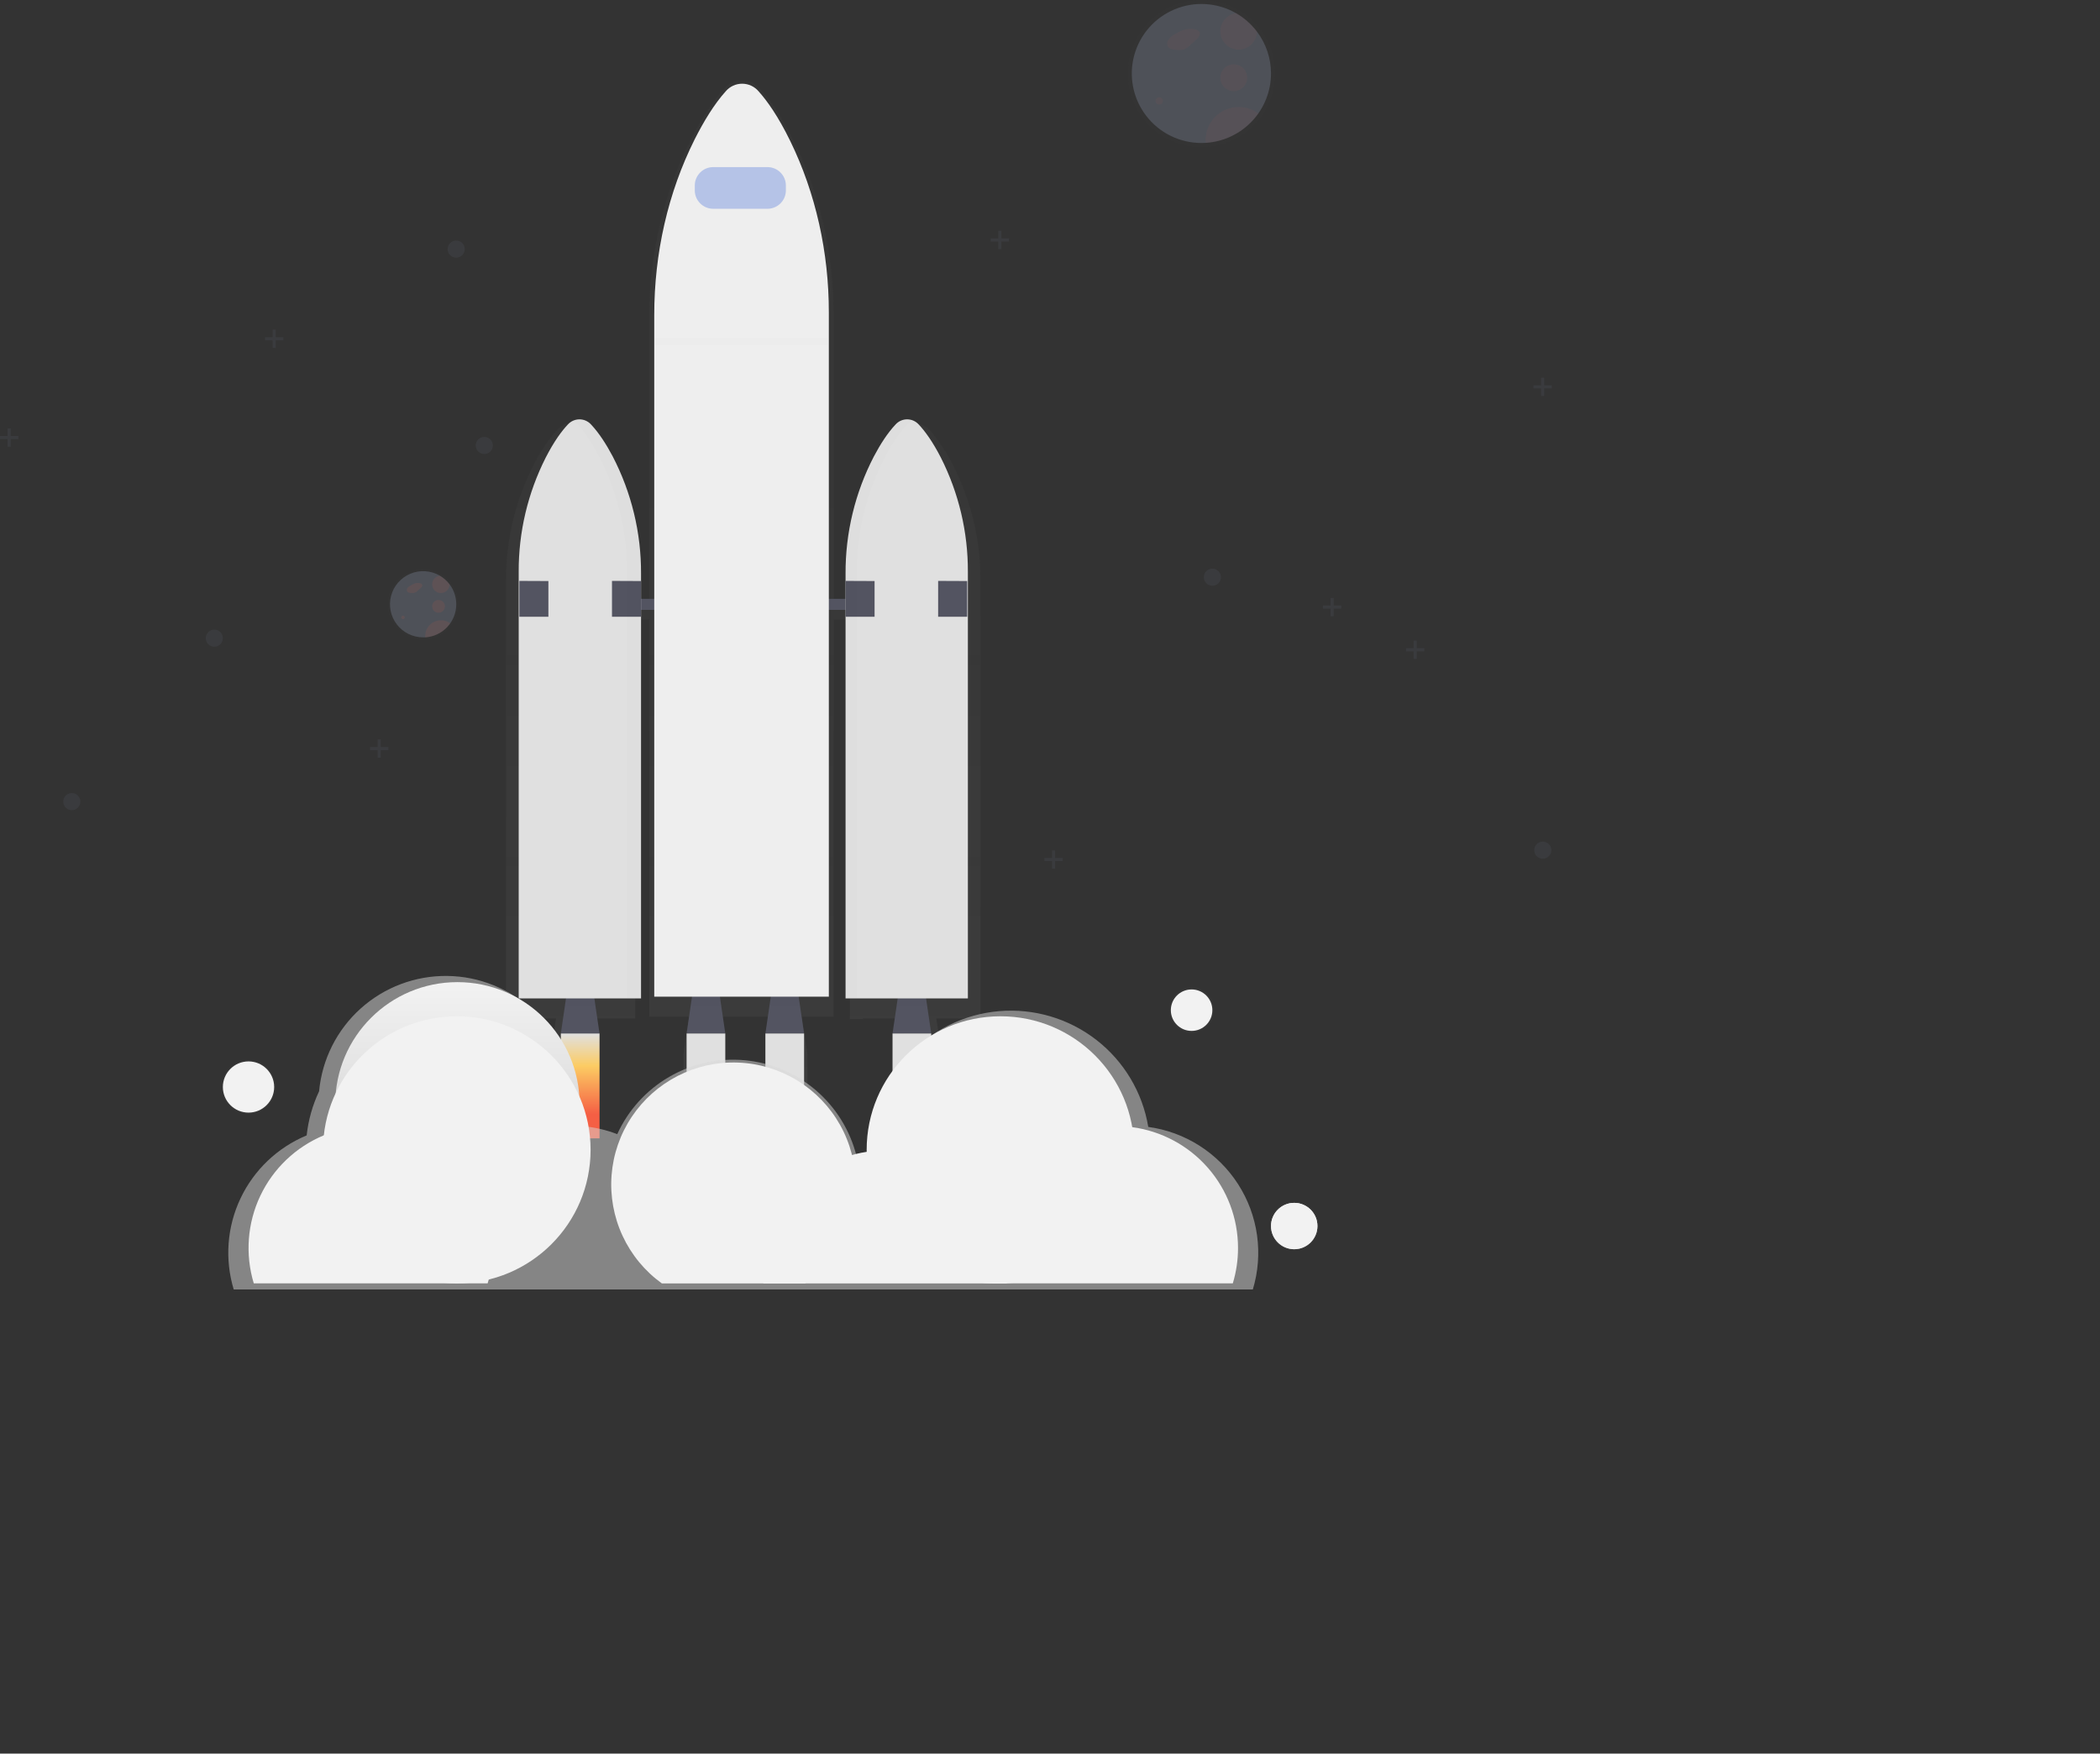 <svg width="200" height="167" viewBox="0 0 200 167" fill="none" xmlns="http://www.w3.org/2000/svg">
<rect x="0" y="0" width="200" height="167" fill="#333333" stroke="none"/>
<g opacity="0.7">
<path opacity="0.7" d="M93.384 55.273C93.397 51.388 92.465 47.557 90.668 44.11C89.815 42.491 89.037 41.484 88.432 40.867C88.203 40.626 87.905 40.461 87.579 40.397C87.252 40.332 86.914 40.371 86.611 40.508C86.368 40.594 86.15 40.735 85.972 40.92C85.162 41.757 84.43 42.864 83.791 44.043C81.901 47.57 80.92 51.512 80.937 55.513V57.914H79.394V30.005C79.394 24.155 78.082 18.384 75.513 13.259C74.296 10.834 73.186 9.326 72.331 8.4C72.124 8.164 71.869 7.976 71.583 7.846C71.297 7.717 70.987 7.65 70.673 7.65C70.359 7.65 70.049 7.717 69.763 7.846C69.477 7.976 69.222 8.164 69.015 8.4C67.859 9.655 66.815 11.314 65.903 13.078C63.202 18.307 61.83 24.241 61.83 30.265V57.914H60.496V55.398C60.513 51.397 59.532 47.455 57.641 43.928C57.002 42.751 56.271 41.644 55.461 40.805C55.228 40.56 54.923 40.395 54.59 40.334C54.257 40.274 53.913 40.32 53.608 40.467L53.664 40.497C53.468 40.584 53.291 40.707 53.143 40.861C52.544 41.478 51.766 42.484 50.907 44.103C49.11 47.55 48.178 51.381 48.191 55.267V96.994H52.951L52.432 100.424V110.681H56.324V100.424L55.804 96.994H60.496V58.994H61.83V96.823H65.632L65.085 100.423V110.681H68.978V100.424L68.432 96.825H73.555L73.009 100.424V110.681H76.901V100.424L76.355 96.825H79.39V58.994H80.933V97.051H82.184V96.994H86.32L85.801 100.424V110.681H89.694V100.424L89.174 96.994H93.384V55.273Z" fill="url(#paint0_linear)"/>
</g>
<path d="M57.098 98.425H53.413L54.071 93.957H56.44L57.098 98.425Z" fill="#535461"/>
<g opacity="0.1">
<path opacity="0.1" d="M53.888 95.731H56.624L56.44 94.482H54.071L53.888 95.731Z" fill="black"/>
</g>
<path d="M88.689 98.425H85.003L85.662 93.957H88.031L88.689 98.425Z" fill="#535461"/>
<g opacity="0.1">
<path opacity="0.1" d="M85.478 95.731H88.214L88.031 94.482H85.662L85.478 95.731Z" fill="black"/>
</g>
<path d="M69.077 98.425H65.39L66.048 93.957H68.419L69.077 98.425Z" fill="#535461"/>
<g opacity="0.1">
<path opacity="0.1" d="M65.865 95.731H68.603L68.419 94.482H66.048L65.865 95.731Z" fill="black"/>
</g>
<path d="M76.579 98.425H72.894L73.552 93.957H75.921L76.579 98.425Z" fill="#535461"/>
<g opacity="0.1">
<path opacity="0.1" d="M73.368 95.731H76.106L75.921 94.482H73.552L73.368 95.731Z" fill="black"/>
</g>
<path d="M83.424 57.029H57.098V58.08H83.424V57.029Z" fill="#535461"/>
<path d="M87.494 40.422C87.355 40.269 87.185 40.146 86.996 40.062C86.806 39.979 86.601 39.935 86.394 39.935C86.187 39.935 85.982 39.979 85.792 40.062C85.603 40.146 85.433 40.269 85.294 40.422C84.527 41.237 83.836 42.315 83.23 43.462C81.439 46.91 80.512 50.741 80.529 54.626V95.085H92.179V54.458C92.194 50.68 91.312 46.952 89.606 43.58C88.797 42.004 88.061 41.023 87.494 40.422Z" fill="#E0E0E0"/>
<path d="M54.087 40.422C54.226 40.269 54.396 40.146 54.585 40.062C54.775 39.979 54.98 39.935 55.187 39.935C55.394 39.935 55.599 39.979 55.788 40.062C55.978 40.146 56.148 40.269 56.287 40.422C57.053 41.237 57.745 42.315 58.351 43.462C60.142 46.91 61.069 50.741 61.052 54.626V95.085H49.399V54.458C49.384 50.68 50.266 46.952 51.972 43.58C52.779 42.004 53.515 41.023 54.087 40.422Z" fill="#E0E0E0"/>
<path d="M49.464 55.322L52.228 55.334V58.738H49.464V55.322Z" fill="#535461"/>
<path d="M58.284 55.322L61.047 55.334V58.738H58.284V55.322Z" fill="#535461"/>
<path d="M80.527 55.322L83.293 55.334V58.738H80.527V55.322Z" fill="#535461"/>
<path d="M89.347 55.322L92.112 55.334V58.738H89.347V55.322Z" fill="#535461"/>
<g opacity="0.1">
<path opacity="0.1" d="M58.346 43.41C57.742 42.263 57.049 41.185 56.282 40.37C56.065 40.131 55.776 39.97 55.459 39.91C55.142 39.85 54.814 39.896 54.525 40.04C54.691 40.123 54.842 40.235 54.969 40.37C55.736 41.185 56.427 42.263 57.033 43.41C58.824 46.858 59.751 50.689 59.734 54.574V95.029H61.05V54.578C61.067 50.692 60.139 46.859 58.346 43.41Z" fill="black"/>
</g>
<g opacity="0.1">
<path opacity="0.1" d="M84.278 43.522C84.882 42.375 85.575 41.297 86.342 40.482C86.486 40.328 86.659 40.204 86.852 40.118C86.567 39.994 86.25 39.962 85.946 40.027C85.642 40.093 85.367 40.252 85.158 40.482C84.392 41.297 83.7 42.375 83.094 43.522C81.303 46.97 80.376 50.801 80.393 54.685V95.141H81.579V54.692C81.56 50.805 82.486 46.972 84.278 43.522Z" fill="black"/>
</g>
<path d="M57.098 98.424H53.413V108.411H57.098V98.424Z" fill="url(#paint1_linear)"/>
<path d="M69.075 98.424H65.39V108.411H69.075V98.424Z" fill="url(#paint2_linear)"/>
<path d="M76.579 98.424H72.894V108.411H76.579V98.424Z" fill="url(#paint3_linear)"/>
<path d="M88.689 98.424H85.003V108.411H88.689V98.424Z" fill="url(#paint4_linear)"/>
<path d="M72.25 8.701C72.057 8.473 71.817 8.289 71.546 8.163C71.275 8.037 70.979 7.972 70.68 7.972C70.381 7.972 70.086 8.037 69.815 8.163C69.544 8.289 69.303 8.473 69.111 8.701C68.017 9.923 67.034 11.539 66.165 13.258C63.609 18.352 62.309 24.133 62.309 29.995V94.919H78.937V29.734C78.937 24.037 77.695 18.411 75.263 13.433C74.111 11.071 73.06 9.604 72.25 8.701Z" fill="#EEEEEE"/>
<path d="M73.088 15.913H67.927C66.957 15.913 66.17 16.699 66.17 17.668V18.128C66.17 19.097 66.957 19.883 67.927 19.883H73.088C74.059 19.883 74.846 19.097 74.846 18.128V17.668C74.846 16.699 74.059 15.913 73.088 15.913Z" fill="#B5C3E7"/>
<g opacity="0.7">
<g opacity="0.7">
<path d="M109.358 107.32C108.812 104.036 107.047 101.077 104.414 99.034C101.781 96.991 98.473 96.014 95.15 96.297C91.828 96.58 88.734 98.103 86.486 100.562C84.237 103.02 83 106.235 83.019 109.564C83.019 109.63 83.019 109.693 83.019 109.759C82.529 109.833 82.044 109.937 81.566 110.07C80.954 107.637 79.6 105.454 77.69 103.823C75.781 102.193 73.41 101.196 70.908 100.969C68.406 100.743 65.895 101.299 63.723 102.561C61.551 103.823 59.826 105.727 58.787 108.011C57.715 107.598 56.59 107.341 55.445 107.248C55.262 106.214 54.956 105.204 54.533 104.242C54.334 101.207 52.996 98.357 50.786 96.263C48.577 94.169 45.657 92.983 42.61 92.943C39.563 92.903 36.614 94.011 34.349 96.046C32.084 98.081 30.672 100.894 30.392 103.923C29.765 105.249 29.365 106.671 29.207 108.129C26.434 109.281 24.189 111.419 22.905 114.13C21.621 116.841 21.392 119.931 22.26 122.801H119.316C119.822 121.127 119.958 119.363 119.716 117.631C119.473 115.899 118.857 114.241 117.911 112.769C116.964 111.298 115.71 110.049 114.233 109.108C112.756 108.167 111.093 107.557 109.358 107.32Z" fill="url(#paint5_linear)"/>
<path d="M109.358 107.32C108.812 104.036 107.047 101.077 104.414 99.034C101.781 96.991 98.473 96.014 95.15 96.297C91.828 96.58 88.734 98.103 86.486 100.562C84.237 103.02 83 106.235 83.019 109.564C83.019 109.63 83.019 109.693 83.019 109.759C82.529 109.833 82.044 109.937 81.566 110.07C80.954 107.637 79.6 105.454 77.69 103.823C75.781 102.193 73.41 101.196 70.908 100.969C68.406 100.743 65.895 101.299 63.723 102.561C61.551 103.823 59.826 105.727 58.787 108.011C57.715 107.598 56.59 107.341 55.445 107.248C55.262 106.214 54.956 105.204 54.533 104.242C54.334 101.207 52.996 98.357 50.786 96.263C48.577 94.169 45.657 92.983 42.61 92.943C39.563 92.903 36.614 94.011 34.349 96.046C32.084 98.081 30.672 100.894 30.392 103.923C29.765 105.249 29.365 106.671 29.207 108.129C26.434 109.281 24.189 111.419 22.905 114.13C21.621 116.841 21.392 119.931 22.26 122.801H119.316C119.822 121.127 119.958 119.363 119.716 117.631C119.473 115.899 118.857 114.241 117.911 112.769C116.964 111.298 115.71 110.049 114.233 109.108C112.756 108.167 111.093 107.557 109.358 107.32Z" fill="#DADADA"/>
</g>
</g>
<path d="M43.563 116.762C49.988 116.762 55.197 111.562 55.197 105.147C55.197 98.732 49.988 93.532 43.563 93.532C37.137 93.532 31.929 98.732 31.929 105.147C31.929 111.562 37.137 116.762 43.563 116.762Z" fill="url(#paint6_linear)"/>
<path d="M43.505 122.221C50.541 122.221 56.245 116.527 56.245 109.503C56.245 102.478 50.541 96.784 43.505 96.784C36.47 96.784 30.766 102.478 30.766 109.503C30.766 116.527 36.47 122.221 43.505 122.221Z" fill="url(#paint7_linear)"/>
<path d="M95.278 122.221C102.314 122.221 108.017 116.527 108.017 109.503C108.017 102.478 102.314 96.784 95.278 96.784C88.242 96.784 82.539 102.478 82.539 109.503C82.539 116.527 88.242 122.221 95.278 122.221Z" fill="url(#paint8_linear)"/>
<path d="M94.637 122.221C101.063 122.221 106.271 117.02 106.271 110.606C106.271 104.191 101.063 98.99 94.637 98.99C88.212 98.99 83.003 104.191 83.003 110.606C83.003 117.02 88.212 122.221 94.637 122.221Z" fill="url(#paint9_linear)"/>
<path d="M81.491 112.814C81.493 114.65 81.057 116.461 80.221 118.097C79.384 119.733 78.17 121.147 76.679 122.223H63.032C61.417 121.057 60.129 119.497 59.291 117.692C58.453 115.887 58.093 113.897 58.246 111.913C58.399 109.929 59.059 108.018 60.165 106.362C61.27 104.706 62.782 103.362 64.557 102.457C66.332 101.552 68.31 101.117 70.301 101.194C72.293 101.271 74.231 101.858 75.93 102.897C77.63 103.937 79.034 105.394 80.007 107.131C80.98 108.867 81.49 110.824 81.489 112.814H81.491Z" fill="url(#paint10_linear)"/>
<path d="M95.919 121.176C95.919 121.524 95.904 121.868 95.873 122.208C95.874 122.213 95.874 122.218 95.873 122.222H72.697C72.665 121.878 72.649 121.529 72.649 121.178C72.647 118.398 73.645 115.711 75.46 113.603C77.275 111.496 79.788 110.109 82.541 109.695C83.116 109.609 83.697 109.565 84.279 109.564C84.576 109.564 84.871 109.575 85.164 109.596C87.249 109.755 89.253 110.472 90.964 111.672C92.676 112.871 94.033 114.509 94.892 116.412C94.94 116.518 94.986 116.624 95.029 116.731C95.617 118.14 95.919 119.65 95.919 121.176Z" fill="url(#paint11_linear)"/>
<path d="M117.907 118.853C117.908 119.994 117.74 121.129 117.409 122.221H95.141C94.602 120.435 94.5 118.546 94.842 116.713C94.861 116.612 94.88 116.51 94.903 116.411C95.463 113.815 96.898 111.488 98.968 109.819C101.038 108.15 103.619 107.24 106.28 107.24C106.645 107.24 107.005 107.255 107.361 107.291C107.521 107.303 107.68 107.322 107.84 107.343C110.629 107.722 113.185 109.097 115.036 111.213C116.887 113.329 117.907 116.044 117.907 118.853Z" fill="url(#paint12_linear)"/>
<path d="M46.44 122.222C46.479 122.101 46.512 121.98 46.546 121.857C47.075 119.88 47.072 117.798 46.537 115.821C46.002 113.845 44.954 112.045 43.498 110.604C42.043 109.162 40.231 108.13 38.248 107.611C36.264 107.092 34.179 107.106 32.202 107.651C31.74 107.777 31.285 107.934 30.843 108.119C28.179 109.226 26.021 111.281 24.788 113.886C23.555 116.491 23.334 119.46 24.169 122.218H46.44V122.222Z" fill="url(#paint13_linear)"/>
<g opacity="0.7">
<path opacity="0.7" d="M113.486 98.334C114.664 98.334 115.62 97.38 115.62 96.203C115.62 95.026 114.664 94.073 113.486 94.073C112.307 94.073 111.352 95.026 111.352 96.203C111.352 97.38 112.307 98.334 113.486 98.334Z" fill="url(#paint14_linear)"/>
</g>
<path d="M113.485 98.177C114.578 98.177 115.463 97.293 115.463 96.203C115.463 95.112 114.578 94.228 113.485 94.228C112.393 94.228 111.508 95.112 111.508 96.203C111.508 97.293 112.393 98.177 113.485 98.177Z" fill="url(#paint15_linear)"/>
<g opacity="0.7">
<path opacity="0.7" d="M123.259 119.085C124.544 119.085 125.586 118.045 125.586 116.762C125.586 115.478 124.544 114.438 123.259 114.438C121.973 114.438 120.931 115.478 120.931 116.762C120.931 118.045 121.973 119.085 123.259 119.085Z" fill="url(#paint16_linear)"/>
</g>
<path d="M123.259 118.969C124.48 118.969 125.47 117.981 125.47 116.762C125.47 115.543 124.48 114.554 123.259 114.554C122.038 114.554 121.048 115.543 121.048 116.762C121.048 117.981 122.038 118.969 123.259 118.969Z" fill="url(#paint17_linear)"/>
<g opacity="0.7">
<path opacity="0.7" d="M23.669 106.074C25.081 106.074 26.226 104.931 26.226 103.52C26.226 102.11 25.081 100.967 23.669 100.967C22.256 100.967 21.111 102.11 21.111 103.52C21.111 104.931 22.256 106.074 23.669 106.074Z" fill="url(#paint18_linear)"/>
</g>
<path d="M23.669 105.959C25.017 105.959 26.111 104.867 26.111 103.52C26.111 102.173 25.017 101.082 23.669 101.082C22.32 101.082 21.226 102.173 21.226 103.52C21.226 104.867 22.32 105.959 23.669 105.959Z" fill="url(#paint19_linear)"/>
<g opacity="0.4">
<path opacity="0.4" d="M120.017 2.778C119.451 2.03 118.74 1.403 117.928 0.931C116.996 0.397 115.954 0.083 114.881 0.014C113.809 -0.054 112.735 0.124 111.742 0.535C110.749 0.947 109.865 1.581 109.156 2.388C108.448 3.194 107.935 4.153 107.656 5.189C107.378 6.226 107.341 7.312 107.55 8.365C107.759 9.417 108.207 10.408 108.86 11.26C109.513 12.113 110.353 12.804 111.316 13.28C112.279 13.757 113.339 14.006 114.414 14.009C114.562 14.009 114.711 14.009 114.858 13.995C116.122 13.915 117.342 13.495 118.386 12.779C119.431 12.063 120.261 11.078 120.79 9.928C121.319 8.779 121.526 7.508 121.39 6.25C121.253 4.993 120.778 3.796 120.014 2.786L120.017 2.778Z" fill="url(#paint20_linear)"/>
</g>
<path opacity="0.2" d="M121.047 6.997C121.048 8.68 120.405 10.3 119.252 11.528C118.098 12.755 116.519 13.498 114.837 13.604C114.698 13.614 114.557 13.618 114.417 13.618C113.4 13.618 112.397 13.384 111.485 12.934C110.573 12.485 109.777 11.832 109.159 11.027C108.54 10.221 108.115 9.285 107.917 8.289C107.719 7.293 107.752 6.265 108.016 5.285C108.279 4.304 108.764 3.397 109.435 2.634C110.105 1.871 110.942 1.272 111.881 0.883C112.821 0.494 113.837 0.326 114.851 0.392C115.866 0.458 116.852 0.756 117.733 1.263C118.501 1.709 119.173 2.302 119.709 3.01C120.579 4.157 121.05 5.557 121.047 6.997Z" fill="#B5C3E7"/>
<path opacity="0.05" d="M112.784 2.797C112.441 2.945 112.111 3.119 111.795 3.317C111.584 3.434 111.403 3.598 111.266 3.796C111.199 3.895 111.163 4.011 111.16 4.131C111.158 4.251 111.19 4.368 111.253 4.47C111.413 4.69 111.733 4.725 111.999 4.74C112.245 4.792 112.499 4.778 112.737 4.699C112.975 4.621 113.188 4.481 113.354 4.293L113.924 3.776C114.122 3.598 114.34 3.351 114.253 3.099C114.188 2.906 113.971 2.812 113.774 2.78C113.284 2.683 112.776 2.773 112.348 3.03" fill="#F55F44"/>
<path opacity="0.05" d="M110.402 9.958C110.595 9.958 110.751 9.802 110.751 9.61C110.751 9.418 110.595 9.262 110.402 9.262C110.21 9.262 110.054 9.418 110.054 9.61C110.054 9.802 110.21 9.958 110.402 9.958Z" fill="#F55F44"/>
<path opacity="0.05" d="M117.5 8.68C118.206 8.68 118.779 8.108 118.779 7.403C118.779 6.697 118.206 6.125 117.5 6.125C116.793 6.125 116.22 6.697 116.22 7.403C116.22 8.108 116.793 8.68 117.5 8.68Z" fill="#F55F44"/>
<path opacity="0.05" d="M119.711 3.007C119.706 3.341 119.605 3.667 119.42 3.945C119.235 4.223 118.974 4.442 118.668 4.577C118.362 4.711 118.024 4.755 117.694 4.703C117.363 4.651 117.055 4.506 116.805 4.284C116.555 4.062 116.374 3.773 116.284 3.452C116.194 3.13 116.198 2.79 116.296 2.47C116.394 2.151 116.581 1.867 116.837 1.651C117.092 1.435 117.404 1.297 117.735 1.253C118.504 1.701 119.176 2.297 119.711 3.007Z" fill="#F55F44"/>
<path opacity="0.05" d="M119.839 10.81C119.268 11.62 118.522 12.292 117.657 12.776C116.791 13.26 115.827 13.543 114.837 13.604C114.829 13.513 114.824 13.421 114.824 13.328C114.824 12.747 114.986 12.178 115.292 11.683C115.597 11.188 116.034 10.788 116.554 10.527C117.074 10.266 117.657 10.154 118.237 10.204C118.816 10.254 119.371 10.464 119.839 10.81Z" fill="#F55F44"/>
<path opacity="0.25" d="M115.464 55.782C115.914 55.782 116.278 55.418 116.278 54.969C116.278 54.52 115.914 54.155 115.464 54.155C115.014 54.155 114.649 54.52 114.649 54.969C114.649 55.418 115.014 55.782 115.464 55.782Z" fill="#535461"/>
<path opacity="0.25" d="M6.838 77.153C7.288 77.153 7.653 76.789 7.653 76.34C7.653 75.89 7.288 75.526 6.838 75.526C6.388 75.526 6.023 75.89 6.023 76.34C6.023 76.789 6.388 77.153 6.838 77.153Z" fill="#535461"/>
<path opacity="0.25" d="M146.932 81.778C147.382 81.778 147.747 81.414 147.747 80.965C147.747 80.516 147.382 80.151 146.932 80.151C146.482 80.151 146.118 80.516 146.118 80.965C146.118 81.414 146.482 81.778 146.932 81.778Z" fill="#535461"/>
<path opacity="0.25" d="M46.123 43.237C46.573 43.237 46.938 42.873 46.938 42.424C46.938 41.975 46.573 41.611 46.123 41.611C45.673 41.611 45.308 41.975 45.308 42.424C45.308 42.873 45.673 43.237 46.123 43.237Z" fill="#535461"/>
<path opacity="0.25" d="M43.447 24.536C43.897 24.536 44.262 24.172 44.262 23.723C44.262 23.274 43.897 22.909 43.447 22.909C42.997 22.909 42.632 23.274 42.632 23.723C42.632 24.172 42.997 24.536 43.447 24.536Z" fill="#535461"/>
<path opacity="0.25" d="M20.41 61.589C20.86 61.589 21.225 61.224 21.225 60.775C21.225 60.326 20.86 59.962 20.41 59.962C19.96 59.962 19.596 60.326 19.596 60.775C19.596 61.224 19.96 61.589 20.41 61.589Z" fill="#535461"/>
<path opacity="0.25" d="M135.65 61.731H134.925V61.008H134.63V61.731H133.904V62.027H134.63V62.75H134.925V62.027H135.65V61.731Z" fill="#535461"/>
<path opacity="0.25" d="M147.79 36.692H147.065V35.97H146.769V36.692H146.044V36.989H146.769V37.711H147.065V36.989H147.79V36.692Z" fill="#535461"/>
<path opacity="0.25" d="M96.093 22.704H95.367V21.98H95.072V22.704H94.347V22.999H95.072V23.723H95.367V22.999H96.093V22.704Z" fill="#535461"/>
<path opacity="0.25" d="M127.738 57.666H127.012V56.943H126.717V57.666H125.993V57.962H126.717V58.685H127.012V57.962H127.738V57.666Z" fill="#535461"/>
<path opacity="0.25" d="M101.211 81.709H100.488V80.987H100.192V81.709H99.467V82.005H100.192V82.728H100.488V82.005H101.211V81.709Z" fill="#535461"/>
<path opacity="0.25" d="M26.985 32.112H26.26V31.389H25.965V32.112H25.239V32.407H25.965V33.131H26.26V32.407H26.985V32.112Z" fill="#535461"/>
<path opacity="0.25" d="M1.746 41.521H1.021V40.799H0.725V41.521H0V41.816H0.725V42.54H1.021V41.816H1.746V41.521Z" fill="#535461"/>
<path opacity="0.25" d="M36.989 71.14H36.264V70.416H35.969V71.14H35.245V71.435H35.969V72.159H36.264V71.435H36.989V71.14Z" fill="#535461"/>
<path d="M123.259 118.969C124.48 118.969 125.47 117.981 125.47 116.762C125.47 115.543 124.48 114.554 123.259 114.554C122.038 114.554 121.048 115.543 121.048 116.762C121.048 117.981 122.038 118.969 123.259 118.969Z" fill="url(#paint21_linear)"/>
<g opacity="0.4">
<path opacity="0.4" d="M42.964 55.543C42.694 55.187 42.356 54.888 41.969 54.663C41.525 54.405 41.028 54.253 40.516 54.218C40.003 54.183 39.49 54.266 39.015 54.462C38.54 54.657 38.117 54.959 37.778 55.344C37.439 55.729 37.193 56.187 37.06 56.682C36.927 57.177 36.91 57.697 37.011 58.199C37.111 58.702 37.327 59.175 37.64 59.581C37.953 59.988 38.356 60.316 38.817 60.542C39.278 60.768 39.785 60.884 40.298 60.883C40.369 60.883 40.441 60.883 40.509 60.883C41.111 60.844 41.691 60.644 42.189 60.303C42.686 59.962 43.081 59.493 43.333 58.946C43.584 58.398 43.683 57.793 43.618 57.194C43.553 56.596 43.328 56.026 42.964 55.545V55.543Z" fill="url(#paint22_linear)"/>
</g>
<path opacity="0.2" d="M43.454 57.552C43.454 58.354 43.148 59.126 42.599 59.71C42.049 60.295 41.297 60.648 40.496 60.699C40.43 60.699 40.363 60.699 40.296 60.699C39.812 60.699 39.334 60.587 38.9 60.373C38.466 60.159 38.087 59.848 37.793 59.464C37.498 59.08 37.296 58.634 37.202 58.16C37.107 57.686 37.123 57.197 37.249 56.73C37.374 56.263 37.605 55.831 37.925 55.468C38.244 55.104 38.642 54.819 39.09 54.634C39.537 54.448 40.021 54.368 40.504 54.4C40.987 54.431 41.456 54.573 41.876 54.814C42.242 55.026 42.561 55.309 42.817 55.645C43.233 56.194 43.457 56.864 43.454 57.552Z" fill="#B5C3E7"/>
<path opacity="0.1" d="M39.519 55.552C39.353 55.622 39.193 55.705 39.04 55.799C38.939 55.854 38.853 55.931 38.787 56.024C38.757 56.072 38.741 56.127 38.741 56.184C38.741 56.24 38.757 56.296 38.787 56.343C38.834 56.389 38.889 56.424 38.951 56.446C39.012 56.468 39.077 56.476 39.142 56.471C39.258 56.495 39.378 56.487 39.49 56.45C39.602 56.413 39.702 56.347 39.781 56.259L40.053 56.013C40.147 55.927 40.251 55.811 40.212 55.694C40.191 55.65 40.158 55.612 40.118 55.584C40.078 55.556 40.031 55.539 39.982 55.535C39.749 55.489 39.507 55.532 39.303 55.654" fill="#F55F44"/>
<path opacity="0.1" d="M38.384 58.962C38.476 58.962 38.55 58.888 38.55 58.797C38.55 58.705 38.476 58.631 38.384 58.631C38.293 58.631 38.218 58.705 38.218 58.797C38.218 58.888 38.293 58.962 38.384 58.962Z" fill="#F55F44"/>
<path opacity="0.1" d="M41.765 58.354C42.102 58.354 42.375 58.081 42.375 57.745C42.375 57.408 42.102 57.136 41.765 57.136C41.428 57.136 41.155 57.408 41.155 57.745C41.155 58.081 41.428 58.354 41.765 58.354Z" fill="#F55F44"/>
<path opacity="0.1" d="M42.818 55.659C42.816 55.818 42.768 55.973 42.68 56.105C42.592 56.238 42.468 56.343 42.323 56.407C42.177 56.471 42.016 56.492 41.859 56.468C41.702 56.443 41.555 56.374 41.436 56.269C41.317 56.164 41.231 56.026 41.187 55.873C41.144 55.721 41.146 55.558 41.192 55.407C41.239 55.255 41.328 55.119 41.449 55.016C41.571 54.913 41.719 54.847 41.877 54.826C42.242 55.039 42.562 55.322 42.818 55.659Z" fill="#F55F44"/>
<path opacity="0.1" d="M42.88 59.369C42.608 59.755 42.253 60.075 41.841 60.306C41.429 60.536 40.97 60.671 40.498 60.701C40.498 60.657 40.498 60.613 40.498 60.568C40.497 60.29 40.574 60.017 40.72 59.781C40.866 59.544 41.075 59.352 41.324 59.228C41.573 59.103 41.852 59.05 42.129 59.075C42.407 59.1 42.672 59.202 42.894 59.369H42.88Z" fill="#F55F44"/>
<g opacity="0.1">
<path opacity="0.1" d="M78.847 32.215H62.394V32.853H78.847V32.215Z" fill="black"/>
</g>
<defs>
<linearGradient id="paint0_linear" x1="70.788" y1="110.681" x2="70.788" y2="7.655" gradientUnits="userSpaceOnUse">
<stop stop-color="#808080" stop-opacity="0.25"/>
<stop offset="0.54" stop-color="#808080" stop-opacity="0.12"/>
<stop offset="1" stop-color="#808080" stop-opacity="0.1"/>
</linearGradient>
<linearGradient id="paint1_linear" x1="55.254" y1="98.424" x2="55.254" y2="108.413" gradientUnits="userSpaceOnUse">
<stop stop-color="#E0E0E0"/>
<stop offset="0.31" stop-color="#FCCC63"/>
<stop offset="0.77" stop-color="#F55F44"/>
</linearGradient>
<linearGradient id="paint2_linear" x1="1616.48" y1="6262.27" x2="1616.48" y2="6887.74" gradientUnits="userSpaceOnUse">
<stop stop-color="#E0E0E0"/>
<stop offset="0.31" stop-color="#FCCC63"/>
<stop offset="0.77" stop-color="#F55F44"/>
</linearGradient>
<linearGradient id="paint3_linear" x1="1797.08" y1="6262.27" x2="1797.08" y2="6887.74" gradientUnits="userSpaceOnUse">
<stop stop-color="#E0E0E0"/>
<stop offset="0.31" stop-color="#FCCC63"/>
<stop offset="0.77" stop-color="#F55F44"/>
</linearGradient>
<linearGradient id="paint4_linear" x1="2088.56" y1="6262.27" x2="2088.56" y2="6887.74" gradientUnits="userSpaceOnUse">
<stop stop-color="#E0E0E0"/>
<stop offset="0.31" stop-color="#FCCC63"/>
<stop offset="0.77" stop-color="#F55F44"/>
</linearGradient>
<linearGradient id="paint5_linear" x1="56968.1" y1="25027.1" x2="56968.1" y2="19435.6" gradientUnits="userSpaceOnUse">
<stop stop-color="#808080" stop-opacity="0.25"/>
<stop offset="0.54" stop-color="#808080" stop-opacity="0.12"/>
<stop offset="1" stop-color="#808080" stop-opacity="0.1"/>
</linearGradient>
<linearGradient id="paint6_linear" x1="43.563" y1="93.532" x2="43.563" y2="116.762" gradientUnits="userSpaceOnUse">
<stop stop-color="#F2F2F2"/>
<stop offset="0.31" stop-color="#E6E6E6"/>
<stop offset="0.77" stop-color="#CCCCCC"/>
</linearGradient>
<linearGradient id="paint7_linear" x1="6969.93" y1="15535" x2="6969.93" y2="19592.3" gradientUnits="userSpaceOnUse">
<stop stop-color="#F2F2F2"/>
<stop offset="0.31" stop-color="#E6E6E6"/>
<stop offset="0.77" stop-color="#CCCCCC"/>
</linearGradient>
<linearGradient id="paint8_linear" x1="15279.4" y1="15535" x2="15279.4" y2="19592.3" gradientUnits="userSpaceOnUse">
<stop stop-color="#F2F2F2"/>
<stop offset="0.31" stop-color="#E6E6E6"/>
<stop offset="0.77" stop-color="#CCCCCC"/>
</linearGradient>
<linearGradient id="paint9_linear" x1="13867.9" y1="14519.1" x2="13867.9" y2="17902.9" gradientUnits="userSpaceOnUse">
<stop stop-color="#F2F2F2"/>
<stop offset="0.31" stop-color="#E6E6E6"/>
<stop offset="0.77" stop-color="#CCCCCC"/>
</linearGradient>
<linearGradient id="paint10_linear" x1="13437.2" y1="14817.7" x2="13437.2" y2="17591.1" gradientUnits="userSpaceOnUse">
<stop stop-color="#F2F2F2"/>
<stop offset="0.31" stop-color="#E6E6E6"/>
<stop offset="0.77" stop-color="#CCCCCC"/>
</linearGradient>
<linearGradient id="paint11_linear" x1="15547.6" y1="9628.22" x2="15547.6" y2="10633.1" gradientUnits="userSpaceOnUse">
<stop stop-color="#F2F2F2"/>
<stop offset="0.31" stop-color="#E6E6E6"/>
<stop offset="0.77" stop-color="#CCCCCC"/>
</linearGradient>
<linearGradient id="paint12_linear" x1="18767.7" y1="11155" x2="18767.7" y2="12562.6" gradientUnits="userSpaceOnUse">
<stop stop-color="#F2F2F2"/>
<stop offset="0.31" stop-color="#E6E6E6"/>
<stop offset="0.77" stop-color="#CCCCCC"/>
</linearGradient>
<linearGradient id="paint13_linear" x1="8363.81" y1="11161.4" x2="8363.81" y2="12569.9" gradientUnits="userSpaceOnUse">
<stop stop-color="#F2F2F2"/>
<stop offset="0.31" stop-color="#E6E6E6"/>
<stop offset="0.77" stop-color="#CCCCCC"/>
</linearGradient>
<linearGradient id="paint14_linear" x1="3143.68" y1="2721.77" x2="3143.68" y2="2607.9" gradientUnits="userSpaceOnUse">
<stop stop-color="#808080" stop-opacity="0.25"/>
<stop offset="0.54" stop-color="#808080" stop-opacity="0.12"/>
<stop offset="1" stop-color="#808080" stop-opacity="0.1"/>
</linearGradient>
<linearGradient id="paint15_linear" x1="2921.41" y1="2427.53" x2="2921.41" y2="2525.3" gradientUnits="userSpaceOnUse">
<stop stop-color="#F2F2F2"/>
<stop offset="0.31" stop-color="#E6E6E6"/>
<stop offset="0.77" stop-color="#CCCCCC"/>
</linearGradient>
<linearGradient id="paint16_linear" x1="3712.69" y1="3584.82" x2="3712.69" y2="3449.45" gradientUnits="userSpaceOnUse">
<stop stop-color="#808080" stop-opacity="0.25"/>
<stop offset="0.54" stop-color="#808080" stop-opacity="0.12"/>
<stop offset="1" stop-color="#808080" stop-opacity="0.1"/>
</linearGradient>
<linearGradient id="paint17_linear" x1="123.259" y1="114.554" x2="123.259" y2="118.969" gradientUnits="userSpaceOnUse">
<stop stop-color="#F2F2F2"/>
<stop offset="0.31" stop-color="#E0E0E0"/>
<stop offset="0.77" stop-color="#B3B3B3"/>
</linearGradient>
<linearGradient id="paint18_linear" x1="778.992" y1="3497.69" x2="778.992" y2="3334.17" gradientUnits="userSpaceOnUse">
<stop stop-color="#808080" stop-opacity="0.25"/>
<stop offset="0.54" stop-color="#808080" stop-opacity="0.12"/>
<stop offset="1" stop-color="#808080" stop-opacity="0.1"/>
</linearGradient>
<linearGradient id="paint19_linear" x1="745.024" y1="3192.4" x2="745.024" y2="3341.59" gradientUnits="userSpaceOnUse">
<stop stop-color="#F2F2F2"/>
<stop offset="0.31" stop-color="#E6E6E6"/>
<stop offset="0.77" stop-color="#CCCCCC"/>
</linearGradient>
<linearGradient id="paint20_linear" x1="12070.7" y1="2140.42" x2="12070.7" y2="909.879" gradientUnits="userSpaceOnUse">
<stop stop-color="#808080" stop-opacity="0.25"/>
<stop offset="0.54" stop-color="#808080" stop-opacity="0.12"/>
<stop offset="1" stop-color="#808080" stop-opacity="0.1"/>
</linearGradient>
<linearGradient id="paint21_linear" x1="3532.84" y1="3285.65" x2="3532.84" y2="3407.84" gradientUnits="userSpaceOnUse">
<stop stop-color="#F2F2F2"/>
<stop offset="0.31" stop-color="#E6E6E6"/>
<stop offset="0.77" stop-color="#CCCCCC"/>
</linearGradient>
<linearGradient id="paint22_linear" x1="2644.38" y1="3035.53" x2="2644.38" y2="2756.34" gradientUnits="userSpaceOnUse">
<stop stop-color="#808080" stop-opacity="0.25"/>
<stop offset="0.54" stop-color="#808080" stop-opacity="0.12"/>
<stop offset="1" stop-color="#808080" stop-opacity="0.1"/>
</linearGradient>
</defs>
</svg>
